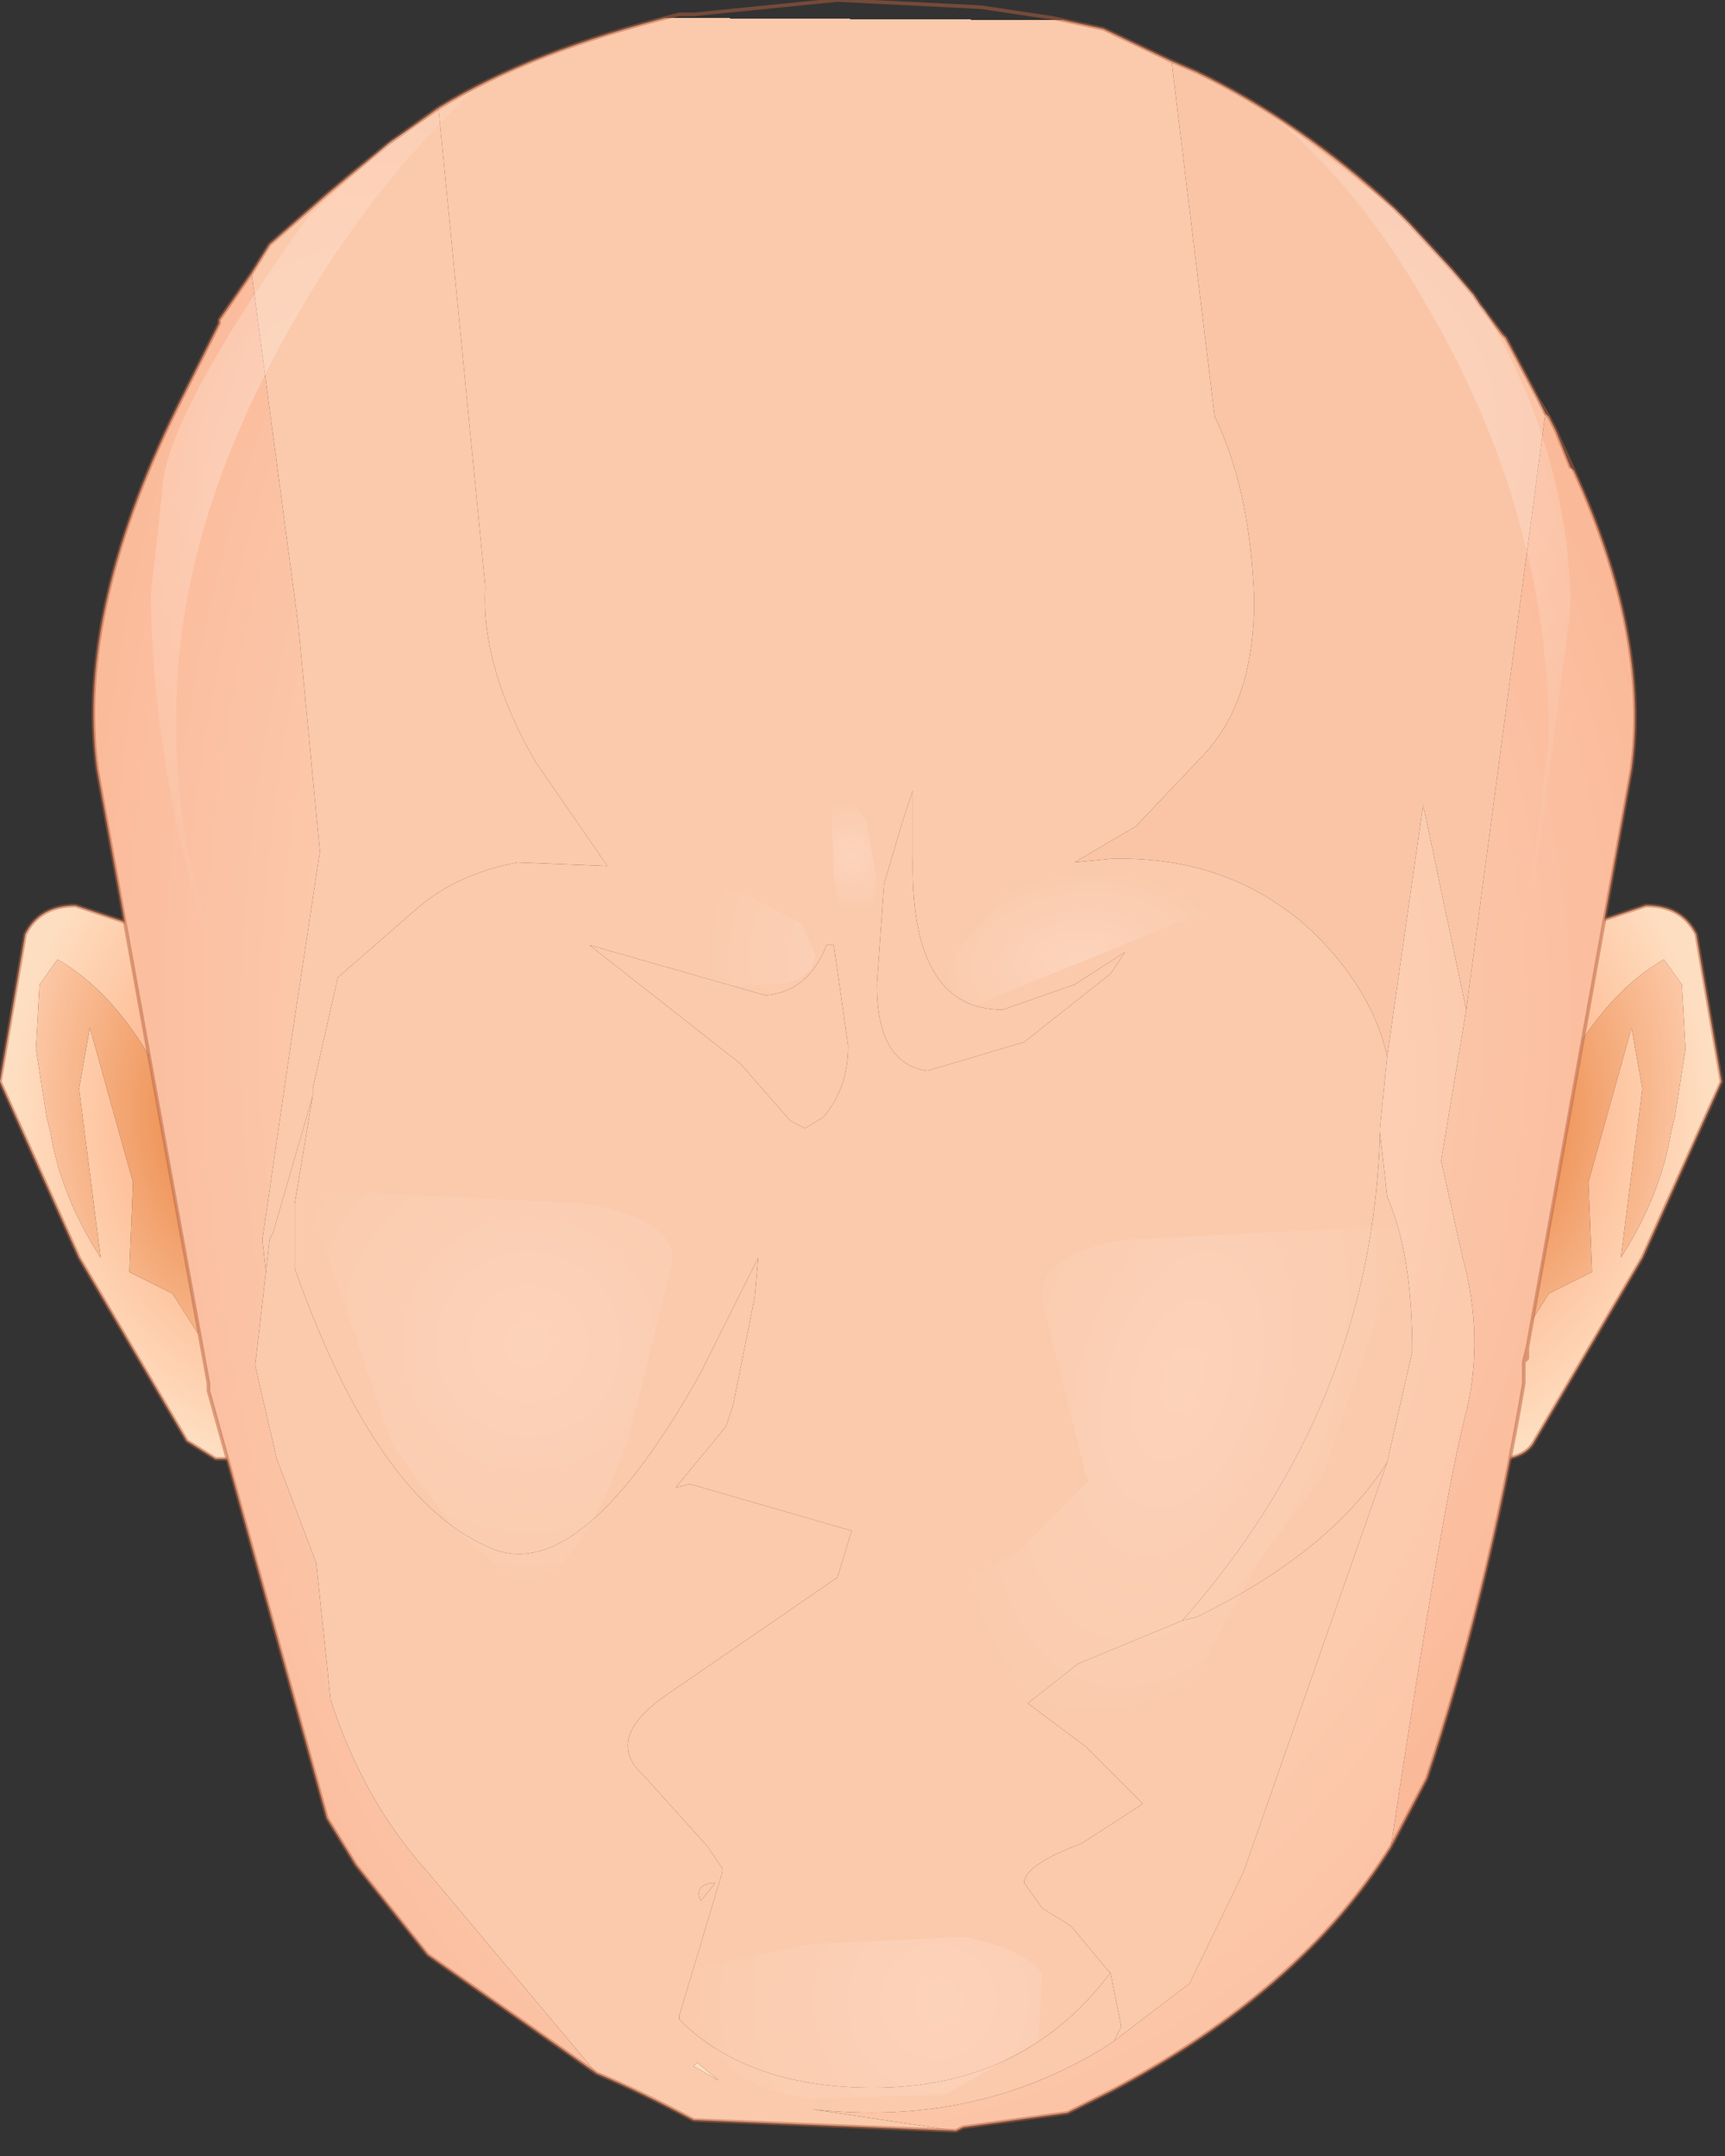 <svg xmlns="http://www.w3.org/2000/svg" width="24" height="30"><rect width="100%" height="100%" fill="#333333" stroke="none"/><g transform="translate(11.95 14.8)"><radialGradient id="a" gradientUnits="userSpaceOnUse" gradientTransform="matrix(.005 0 0 .006 7.75 .7)" spreadMethod="pad" cx="0" cy="0" r="819.2" fx="0" fy="0"><stop offset="0" stop-color="#fb8f62"/><stop offset=".698" stop-color="#fec7a3"/><stop offset="1" stop-color="#fedec1"/></radialGradient><path d="M11.45-1.1l-.25-.35q-.7.4-1.25 1.3T9.4 1.2l.1.5-.2.7-.2.75q0 .45.15.6l.35-.55.6-.3-.05-1.25.6-2.15.15.85-.3 2.35q.55-.85.7-1.75l.05-.2.15-.95-.05-.9M9.5-1.55l.7-.4.75-.25q.5 0 .7.4L12 .25 10.9 2.7 9.4 5.25q-.1.2-.4.25h-.55L9.5-1.55" fill="url(#a)"/><radialGradient id="b" gradientUnits="userSpaceOnUse" gradientTransform="matrix(.003 .001 -.001 .005 9 .9)" spreadMethod="pad" cx="0" cy="0" r="819.2" fx="0" fy="0"><stop offset="0" stop-color="#ea8440"/><stop offset="1" stop-color="#fcc7a5"/></radialGradient><path d="M11.5-.2l-.15.95-.05.2q-.15.9-.7 1.75l.3-2.35-.15-.85-.6 2.15.05 1.25-.6.3-.35.55q-.15-.15-.15-.6l.2-.75.2-.7-.1-.5q0-.45.55-1.35.55-.9 1.25-1.3l.25.35.05.9" fill="url(#b)"/><path d="M9.5-1.55l.7-.4.75-.25q.5 0 .7.4L12 .25 10.9 2.7 9.4 5.25q-.1.2-.4.25h-.55" fill="none" stroke-width=".05" stroke-linecap="round" stroke-linejoin="round" stroke-miterlimit="3" stroke="#b76340" stroke-opacity=".502"/><radialGradient id="c" gradientUnits="userSpaceOnUse" gradientTransform="matrix(-.005 0 0 .006 -7.7 .7)" spreadMethod="pad" cx="0" cy="0" r="819.2" fx="0" fy="0"><stop offset="0" stop-color="#fb8f62"/><stop offset=".698" stop-color="#fec7a3"/><stop offset="1" stop-color="#fedec1"/></radialGradient><path d="M-11.4-1.1l.25-.35q.7.4 1.25 1.3t.55 1.35l-.1.5.2.7.2.75q0 .45-.15.6l-.35-.55-.6-.3.05-1.25-.6-2.15-.15.85.3 2.35q-.55-.85-.7-1.75l-.05-.2-.15-.95.05-.9m1.95-.45l-.7-.4-.75-.25q-.5 0-.7.4l-.35 2.05 1.1 2.45 1.5 2.55.4.25h.55l-1.05-7.05" fill="url(#c)"/><radialGradient id="d" gradientUnits="userSpaceOnUse" gradientTransform="matrix(-.003 .001 .001 .005 -8.95 .9)" spreadMethod="pad" cx="0" cy="0" r="819.2" fx="0" fy="0"><stop offset="0" stop-color="#ea8440"/><stop offset="1" stop-color="#fcc7a5"/></radialGradient><path d="M-11.45-.2l.15.95.05.2q.15.9.7 1.75l-.3-2.35.15-.85.6 2.15-.05 1.25.6.3.35.55q.15-.15.15-.6l-.2-.75-.2-.7.1-.5q0-.45-.55-1.35-.55-.9-1.25-1.3l-.25.35-.05.9" fill="url(#d)"/><path d="M-9.45-1.55l-.7-.4-.75-.25q-.5 0-.7.4l-.35 2.05 1.1 2.45 1.5 2.55.4.25h.55" fill="none" stroke-width=".05" stroke-linecap="round" stroke-linejoin="round" stroke-miterlimit="3" stroke="#b76340" stroke-opacity=".502"/><radialGradient id="e" gradientUnits="userSpaceOnUse" gradientTransform="matrix(.023 0 0 .023 1.1 -7.05)" spreadMethod="pad" cx="0" cy="0" r="819.2" fx="210515" fy="0"><stop offset="0" stop-color="#fbd3b5"/><stop offset="1" stop-color="#fbc9ab"/></radialGradient><path d="M-2 11.4l-.2.25q-.1-.2.15-.25H-2" fill="url(#e)"/><radialGradient id="f" gradientUnits="userSpaceOnUse" gradientTransform="matrix(.009 0 0 .009 -8.4 9.7)" spreadMethod="pad" cx="0" cy="0" r="819.2" fx="210489" fy="0"><stop offset=".176" stop-color="#fbc3a3"/><stop offset=".847" stop-color="#fedec1"/></radialGradient><path d="M-2.3 13.95l.05-.05.3.25-.35-.2" fill="url(#f)"/><radialGradient id="g" gradientUnits="userSpaceOnUse" gradientTransform="matrix(.016 0 0 .016 -1.2 -.3)" spreadMethod="pad" cx="0" cy="0" r="819.2" fx="210515" fy="0"><stop offset=".282" stop-color="#ffe5d1"/><stop offset="1" stop-color="#fbc9ab"/></radialGradient><path d="M-.35-1.65l.2 1.4q0 .6-.35 1L-.75.9l-.2-.1-.7-.8-2.1-1.65 2.45.7q.6-.05.85-.7h.1" fill="url(#g)"/><radialGradient id="h" gradientUnits="userSpaceOnUse" gradientTransform="matrix(.016 0 0 .016 0 -.45)" spreadMethod="pad" cx="0" cy="0" r="819.2" fx="210515" fy="0"><stop offset=".145" stop-color="#ffe5d1"/><stop offset="1" stop-color="#fbc9ab"/></radialGradient><path d="M.75-3.8v.9Q.7-.75 2-.75l1-.35.7-.45-.2.3-1.2.95L.95.1q-.7-.1-.7-1.2l.1-1.4.25-.85.15-.45" fill="url(#h)"/><radialGradient id="i" gradientUnits="userSpaceOnUse" gradientTransform="matrix(.019 0 0 .019 -1.45 -.55)" spreadMethod="pad" cx="0" cy="0" r="819.2" fx="0" fy="0"><stop offset="0" stop-color="#ffe5cf"/><stop offset="1" stop-color="#fbbd9d"/></radialGradient><path d="M9.65-8.9l.05.1-.1-.2.05.1M9.3 3.95v.15l-.05.05.05-.2" fill="url(#i)"/><radialGradient id="j" gradientUnits="userSpaceOnUse" gradientTransform="matrix(.017 0 0 .025 .25 5.95)" spreadMethod="pad" cx="0" cy="0" r="819.2" fx="210515" fy="0"><stop offset="0" stop-color="#ffe5d1"/><stop offset="1" stop-color="#fbc9ab"/></radialGradient><path d="M7.25.9v.05q-.1 3.8-2.75 6.8l-1.45.6-.7.55.8.6.8.8-.85.55q-.8.3-.8.55l.25.35.4.25.5.6.05.05q-1.2 1.6-3.3 1.6-1.75 0-2.7-.95v-.05l.6-2v-.05l-.2-.3-.9-1q-.55-.5.3-1.1l2.4-1.65.2-.65-2.25-.65-.2.05.7-.85.1-.3.3-1.5.05-.55-.8 1.6q-1.65 2.95-2.9 2.45-1.6-.65-2.75-3.9v-.9l.25-1.5v-.1l.35-1.55 1.15-1q.55-.45 1.35-.6l1.25.05-1-1.45q-.75-1.3-.7-2.4v-.05l-.65-6.65q1.3-.8 3.35-1.3h.2l2-.2 2 .1 1 .15.7.15.95.45.6 4.95.05.1q.45 1 .5 2.45 0 1.4-.7 2.15l-.95 1-.85.5.5-.05Q5.2-2.9 6.35-1.8q.8.8 1 1.7l-.1 1M.6-3.35l-.25.85-.1 1.4q0 1.1.7 1.2L2.3-.3l1.2-.95.2-.3-.7.45-1 .35Q.7-.75.75-2.9v-.9l-.15.45m-1.05 1.7q-.25.65-.85.7l-2.45-.7L-1.65 0l.7.8.2.1.25-.15q.35-.4.35-1l-.2-1.4h-.1" fill="url(#j)"/><radialGradient id="k" gradientUnits="userSpaceOnUse" gradientTransform="matrix(.018 0 0 .022 -1 .3)" spreadMethod="pad" cx="0" cy="0" r="819.2" fx="0" fy="0"><stop offset="0" stop-color="#ffe5cf"/><stop offset="1" stop-color="#fbbd9d"/></radialGradient><path d="M-.65 14.55q2.25.25 4.05-.85l.15-.1 1.05-.8.75-1.55 2-5.7L7.7 4q0-1.35-.35-2.15l-.1-.9V.9l.1-1 .5-3.5.6 2.85-.35 2.1.3 1.35q.3 1.1.05 2.15-.3 1.1-1.05 6.05-1.25 2-3.9 3.4l-.6.3-1.45.2-.1.05-2-.3" fill="url(#k)"/><radialGradient id="l" gradientUnits="userSpaceOnUse" gradientTransform="matrix(.01 0 0 .011 -.15 7.8)" spreadMethod="pad" cx="0" cy="0" r="819.2" fx="210515" fy="0"><stop offset="0" stop-color="#ffe5d1"/><stop offset="1" stop-color="#fbc9ab"/></radialGradient><path d="M3.5 12.65l-.05-.05-.5-.6-.4-.25-.25-.35q0-.25.8-.55l.85-.55-.8-.8-.8-.6.7-.55 1.45-.6.2-.05q1.85-.9 2.65-2.15l-2 5.7-.75 1.55-1.05.8.1-.2-.15-.75" fill="url(#l)"/><radialGradient id="m" gradientUnits="userSpaceOnUse" gradientTransform="matrix(.013 0 0 .014 1.3 5.25)" spreadMethod="pad" cx="0" cy="0" r="819.2" fx="210515" fy="0"><stop offset="0" stop-color="#ffe5d1"/><stop offset="1" stop-color="#fbc9ab"/></radialGradient><path d="M-8.25 2.9l.05-.45.05-.1.55-1.9-.25 1.5v.9Q-6.7 6.1-5.1 6.75q1.25.5 2.9-2.45l.8-1.6-.05.55-.3 1.5-.1.3-.7.85.2-.05 2.25.65-.2.65-2.4 1.65q-.85.6-.3 1.1l.9 1 .2.3v.05l-.6 2v.05q.95.95 2.7.95 2.1 0 3.3-1.6l.15.75-.1.2-.15.1q-1.8 1.1-4.05.85l2 .3-3.65-.15q-.75-.4-1.35-.65L-6 11.25q-.9-1-1.35-2.4l-.2-1.9-.55-1.45-.3-1.3.15-1.3m6.2 8.5q-.25.05-.15.25l.2-.25h-.05m.1 2.75l-.3-.25-.05.05.35.2" fill="url(#m)"/><radialGradient id="n" gradientUnits="userSpaceOnUse" gradientTransform="matrix(.011 -.006 .008 .016 -1.3 -2.3)" spreadMethod="pad" cx="0" cy="0" r="819.2" fx="210515" fy="0"><stop offset="0" stop-color="#ffe5d1"/><stop offset="1" stop-color="#fbc9ab"/></radialGradient><path d="M4.7 7.7l-.2.05q2.65-3 2.75-6.8l.1.9q.35.8.35 2.15l-.35 1.55Q6.55 6.8 4.7 7.7" fill="url(#n)"/><radialGradient id="o" gradientUnits="userSpaceOnUse" gradientTransform="matrix(.017 0 0 .019 -1.45 -.55)" spreadMethod="pad" cx="0" cy="0" r="819.2" fx="0" fy="0"><stop offset="0" stop-color="#ffe5cf"/><stop offset="1" stop-color="#fab796"/></radialGradient><path d="M9.25 4.15v.3q-.5 2.95-1.35 5.5l-.5.95q.75-4.95 1.05-6.05Q8.7 3.8 8.4 2.7l-.3-1.35.35-2.1 1.1-8.3.05.05.1.2.2.5.05.05q1.05 2.3.8 4.15L9.3 3.95l-.05.2" fill="url(#o)"/><radialGradient id="p" gradientUnits="userSpaceOnUse" gradientTransform="matrix(.015 0 0 .025 .35 -.45)" spreadMethod="pad" cx="0" cy="0" r="819.2" fx="0" fy="0"><stop offset="0" stop-color="#ffe5cf"/><stop offset="1" stop-color="#fab796"/></radialGradient><path d="M-8.4 4.2l.3 1.3.55 1.45.2 1.9q.45 1.4 1.35 2.4l2.35 2.8L-6 12.4l-1-1.25-.4-.65-1.65-5.95v-.1L-10.6-4.1q-.3-2.25 1.2-5.2l.5-1v-.05l.45-.65.65 4.9.3 3.15-.4 2.65-.4 2.75.05.45-.15 1.3" fill="url(#p)"/><radialGradient id="q" gradientUnits="userSpaceOnUse" gradientTransform="matrix(.011 -.006 .008 .016 -1 -4)" spreadMethod="pad" cx="0" cy="0" r="819.2" fx="210515" fy="0"><stop offset="0" stop-color="#ffe5d1"/><stop offset="1" stop-color="#fac5a7"/></radialGradient><path d="M8.45-.75l-.6-2.85-.5 3.5q-.2-.9-1-1.7Q5.2-2.9 3.5-2.85L3-2.8l.85-.5.95-1q.7-.75.7-2.15Q5.45-7.9 5-8.9L4.95-9l-.6-4.95.35.15q1.45.7 2.75 1.9l.2.2.6.65.3.35.1.15.3.4.05.05.45.85.1.2-1.1 8.3" fill="url(#q)"/><radialGradient id="r" gradientUnits="userSpaceOnUse" gradientTransform="matrix(.012 0 0 .018 .75 -.15)" spreadMethod="pad" cx="0" cy="0" r="819.2" fx="210515" fy="0"><stop offset="0" stop-color="#ffe5d1"/><stop offset="1" stop-color="#fbc9ab"/></radialGradient><path d="M-8.15 2.35l-.05.1-.05.45-.05-.45.4-2.75.4-2.65-.3-3.15-.65-4.9.25-.4.8-.7.3-.25.55-.45.7-.5.65 6.65v.05q-.05 1.1.7 2.4l1 1.45-1.25-.05q-.8.15-1.35.6l-1.15 1L-7.6.35v.1l-.55 1.9" fill="url(#r)"/><path d="M9.55-9.05l-.1-.2L9-10.1l-.05-.05-.3-.4-.1-.15-.3-.35-.6-.65-.2-.2q-1.3-1.2-2.75-1.9l-.35-.15-.95-.45-.7-.15-1-.15-2-.1-2 .2h-.2q-2.05.5-3.35 1.3m15.4 4.25L9.6-9l-.15-.25M9.6-9l.1.2-.05-.1L9.6-9m.3.7l-.2-.5.25.55q1.05 2.3.8 4.15L9.3 3.95v.15l-.05.05v.3q-.5 2.95-1.35 5.5l-.5.95q-1.25 2-3.9 3.4l-.6.3-1.45.2-.1.05-3.65-.15q-.75-.4-1.35-.65L-6 12.4l-1-1.25-.4-.65-1.65-5.95v-.1L-10.6-4.1q-.3-2.25 1.2-5.2l.5-1v-.05l.45-.65.25-.4.8-.7.3-.25.55-.45.7-.5M9.25 4.15l.05-.2" fill="none" stroke-width=".05" stroke-linecap="round" stroke-linejoin="round" stroke-miterlimit="3" stroke="#b76340" stroke-opacity=".502"/><radialGradient id="s" gradientUnits="userSpaceOnUse" gradientTransform="matrix(.005 .001 -.001 .005 -4.6 3.9)" spreadMethod="pad" cx="0" cy="0" r="819.2" fx="0" fy="0"><stop offset="0" stop-color="#fff" stop-opacity=".173"/><stop offset="1" stop-color="#fff" stop-opacity="0"/></radialGradient><path d="M-7.7 1.75l3.95.2q1.25.25 1.15.85l-.6 2.4q-.75 2.15-1.6 2l-.85-.75-.85-1.15-1.2-3.55" fill="url(#s)"/><radialGradient id="t" gradientUnits="userSpaceOnUse" gradientTransform="matrix(-.004 -.001 -.002 .007 4.5 4.4)" spreadMethod="pad" cx="0" cy="0" r="819.2" fx="0" fy="0"><stop offset="0" stop-color="#fff" stop-opacity=".173"/><stop offset="1" stop-color="#fff" stop-opacity="0"/></radialGradient><path d="M7.65 2.25l-1.2 3.5-.9 1.2-.75 1.4Q4.35 9 3.05 9L1.1 8.45v-1.1l1.1-.55 1-1-.05-.1-.6-2.4q-.1-.65 1.15-.85l3.95-.2" fill="url(#t)"/><radialGradient id="u" gradientUnits="userSpaceOnUse" gradientTransform="translate(1.1 13.05) scale(.005)" spreadMethod="pad" cx="0" cy="0" r="819.2" fx="0" fy="0"><stop offset="0" stop-color="#fff" stop-opacity=".173"/><stop offset="1" stop-color="#fff" stop-opacity="0"/></radialGradient><path d="M-2 13.7q-.35-.55-.15-1.15l1.5-.3 2.1-.1q.8.15 1.1.5l-.05.95-1.3.75-1.9.05q-1-.15-1.3-.7" fill="url(#u)"/><radialGradient id="v" gradientUnits="userSpaceOnUse" gradientTransform="matrix(.005 -.001 .001 .003 3.05 -1.45)" spreadMethod="pad" cx="0" cy="0" r="819.2" fx="0" fy="0"><stop offset="0" stop-color="#fff" stop-opacity=".2"/><stop offset=".533" stop-color="#fff" stop-opacity="0"/></radialGradient><path d="M6-2l-.9-.1-.7.15L1.6-.8l-.4-.3q0-.35.5-.85l.2-.3 1-.75.05-.05.8-.1 1.7.25.6.65L6-2" fill="url(#v)"/><radialGradient id="w" gradientUnits="userSpaceOnUse" gradientTransform="matrix(.002 0 0 .002 -.1 -2.9)" spreadMethod="pad" cx="0" cy="0" r="819.2" fx="0" fy="0"><stop offset="0" stop-color="#fff" stop-opacity=".2"/><stop offset=".533" stop-color="#fff" stop-opacity="0"/></radialGradient><path d="M.1-3.4l.15.85L.1-1.2H.05l-.3-.75-.1-.65L-.4-4l.5.6" fill="url(#w)"/><radialGradient id="x" gradientUnits="userSpaceOnUse" gradientTransform="matrix(.007 0 0 .007 .55 -1.45)" spreadMethod="pad" cx="0" cy="0" r="819.2" fx="0" fy="0"><stop offset="0" stop-color="#fff" stop-opacity=".2"/><stop offset=".533" stop-color="#fff" stop-opacity="0"/></radialGradient><path d="M-3.9-1.7l-1.2-.9 1.4-.2 2.15.45.75.4.2.45q-.1.4-.6.4l-1.15.05-1.55-.65" fill="url(#x)"/><radialGradient id="y" gradientUnits="userSpaceOnUse" gradientTransform="matrix(.009 0 0 .009 -6.55 -8.35)" spreadMethod="pad" cx="0" cy="0" r="819.2" fx="0" fy="0"><stop offset="0" stop-color="#fff" stop-opacity=".322"/><stop offset="1" stop-color="#fff" stop-opacity="0"/></radialGradient><path d="M-5.35-13.55q-1.45 1.35-2.5 3.2Q-9.5-7.5-9.5-4.8q0 1.75.5 3v.2h-.05q-.8-2.7-.8-4.95l.15-1.35q0-1.05 2.05-3.9l.55-.5.6-.55 1.15-.7" fill="url(#y)"/><radialGradient id="z" gradientUnits="userSpaceOnUse" gradientTransform="matrix(.009 0 0 .009 6.05 -8.75)" spreadMethod="pad" cx="0" cy="0" r="819.2" fx="0" fy="0"><stop offset="0" stop-color="#fff" stop-opacity=".322"/><stop offset="1" stop-color="#fff" stop-opacity="0"/></radialGradient><path d="M8.65-10.55l.05.05q1.2 2.05 1.2 4.2l-.5 3.8h-.05l.25-2q0-3.15-1.7-6.05-.9-1.6-2.15-2.65l1.7 1.3.2.2.6.65.3.35.1.15" fill="url(#z)"/></g></svg>